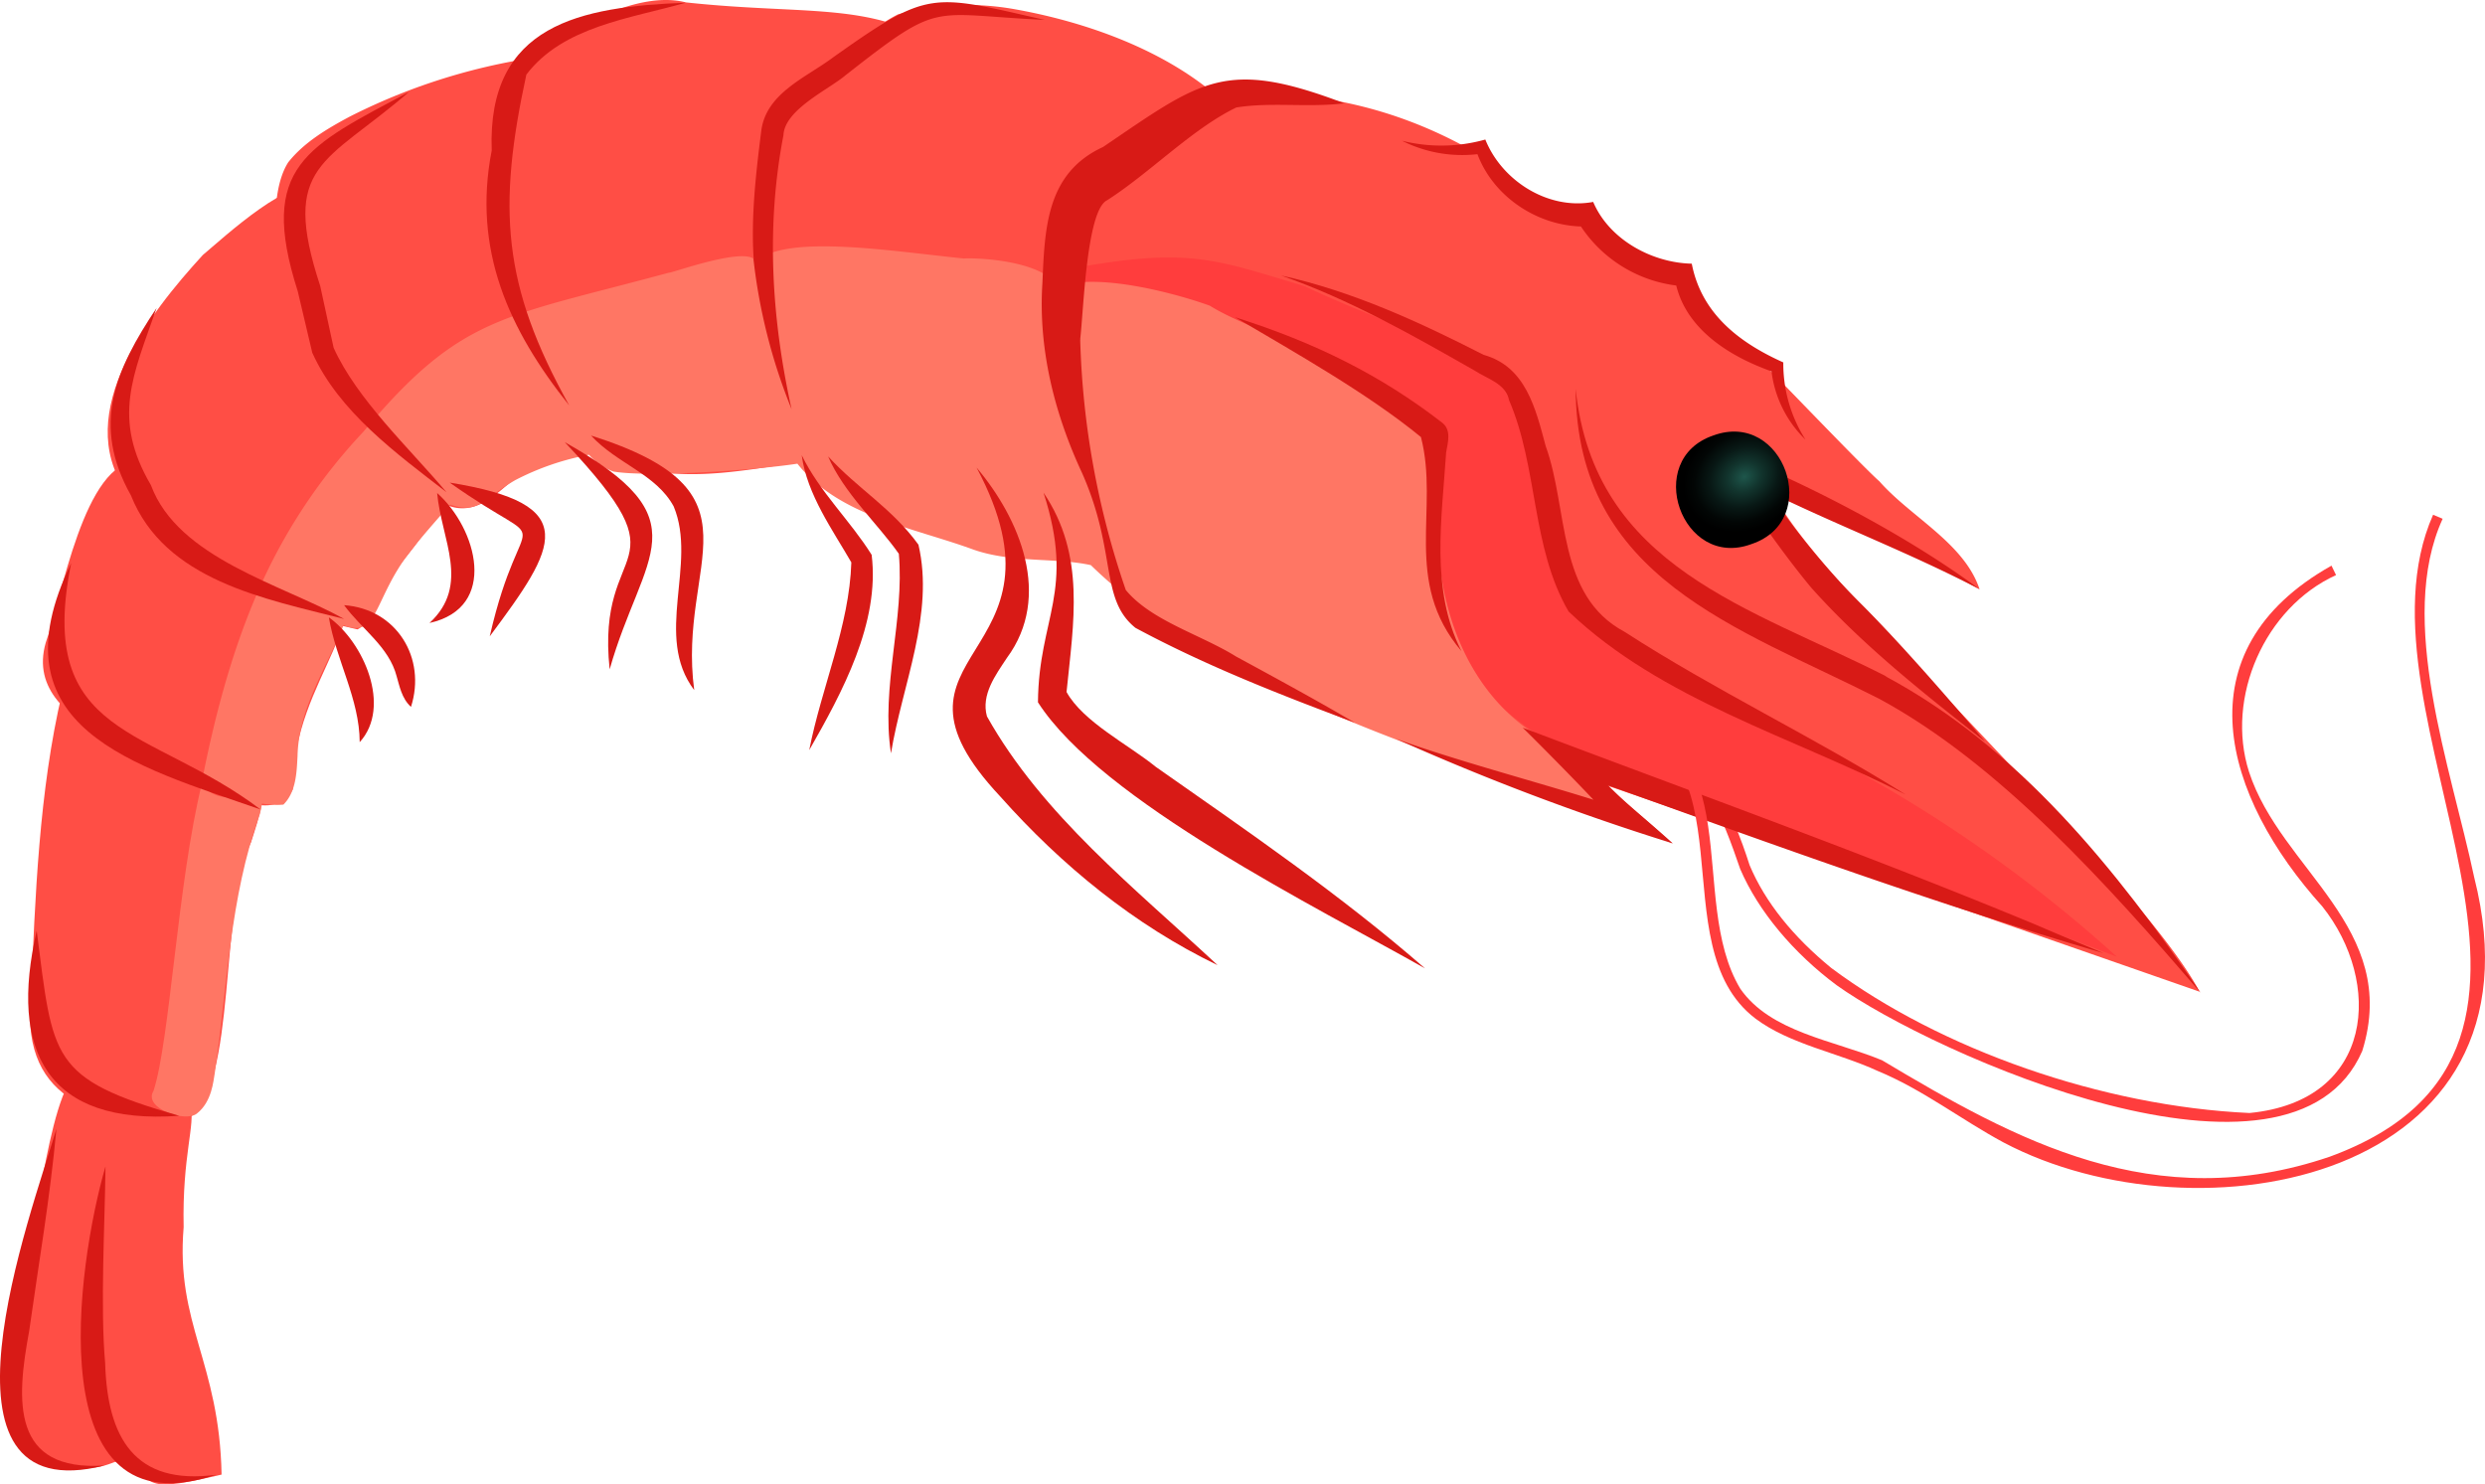 <svg id="pizza" xmlns="http://www.w3.org/2000/svg" xmlns:xlink="http://www.w3.org/1999/xlink" viewBox="0 0 472.548 282.296"><defs><radialGradient id="radial-gradient" cx="-1994.447" cy="2680.6" r="12.024" gradientTransform="matrix(-0.407, -0.727, 0.873, -0.488, -2132.34, 907.728)" gradientUnits="userSpaceOnUse"><stop offset="0" stop-color="#1e564b"/><stop offset="0.27" stop-color="#12352e"/><stop offset="0.562" stop-color="#081815"/><stop offset="0.816" stop-color="#020605"/><stop offset="1"/></radialGradient></defs><g id="shrimp_shell"><g id="_Layer_copy_10" data-name=" Layer copy 10"><path d="M722.78,1192.238c-1.547,18.488,6.799,25.601,7.215,47.049-13.964,3.259-13.013,2.226-17.465-2.648-1.538-.612-2.699.343-4.767.918-4.497,1.35-12.654-.31-16.03-3.312-3.789-10.443-.463-22.227.922-33.009,1.815-6.242,4.995-39.041,11.142-38.785C733.128,1168.072,722.183,1165.055,722.78,1192.238Z" transform="translate(-687.857 -958.872)" style="fill:#ff4e45"/><path d="M693.741,1148.706c-2.018,20.03,13.704,24.182,30.088,22.765,9.174-6.303,5.654-39.8,11.764-52.42,1.485-4.695,3.558-10.08.999-14.401-.314-3.688-35.823-17.915-36.931-13.986C695.283,1109.207,694.53,1129.559,693.741,1148.706Z" transform="translate(-687.857 -958.872)" style="fill:#ff4e45"/><path d="M696.554,1081.09c-5.059,17.675,26.995,22.106,37.941,29.792,2.84,1.996,7.526,1.429,9.042-1.921-.189-21.936,18.678-32.97,5.383-44.901-6.191-5.846-14.292-9.344-22.26-12.555-3.774-1.528-8.285-4.423-12.372-4.971C703.824,1046.362,699.563,1072.762,696.554,1081.09Z" transform="translate(-687.857 -958.872)" style="fill:#ff4e45"/><path d="M726.433,1007.356c-10.24,11.152-24.812,29.956-14.649,44.834,7.534,17.629,27.265,22.538,44.057,26.369,1.645-.587,3.567-5.694,4.462-7.223,2.908-4.935,7.34-8.834,9.832-14.065,3.609-9.442-3.838-18.226-8.774-25.802-5.129-8.219-8.027-17.715-11.07-27.074-.707-2.356-.768-7.38-2.204-9.051C744.18,991.194,730.133,1004.283,726.433,1007.356Z" transform="translate(-687.857 -958.872)" style="fill:#ff4e45"/><path d="M754.39,981.032c-4.386,2.344-8.707,4.902-11.722,8.702-5.049,7.913-1.468,27.616,4.034,35.21,5.078,7.581,10.126,18.486,18.189,23.256,3.522,2.865,6.414,7.833,11.666,7.284,3.761-.382,6.544-3.552,9.585-5.866,4.043-2.708,8.416-4.628,12.463-7.478,5.855-4.139-3.635-10.862-3.966-16.319a86.308,86.308,0,0,1-2.06-37.343c-.324-10.409,14.628-20.641,3.911-19.478a115.378,115.378,0,0,0-42.1,12.033Z" transform="translate(-687.857 -958.872)" style="fill:#ff4e45"/><path d="M818.287,959.326c-9.197-2.328-20.663,4.896-27.34,8.162-4.981,3.317-1.828,6.665-7.947,14.9-.805.895-7.764,11.156-5.424,15.683.793,4.198,2.994,18.059,12.66,28.324,4.417,3.67,7.34,9.983,9.692,14.086,8.099,12.977,28.273,7.854,42.267,5.941,1.713-.514,1.889-1.641,1.447-3.423a92.842,92.842,0,0,1,1.884-43.804c.701-6.841,10.262-28.342,22.422-30.452C854.59,958.933,841.838,961.874,818.287,959.326Z" transform="translate(-687.857 -958.872)" style="fill:#ff4e45"/><path d="M880.926,960.645a50.399,50.399,0,0,0-22.313.956c-12.862,6.617-20.843,22.647-24.575,36.188,2.93,20.179,10.93,50.556,29.492,61.372,9.892,5.108,21.427,4.96,32.286,6.136,5.299.23,6.717.131,9.607-4.239,11.317-18.76,30.405-37.145,27.436-60.721C928.849,976.094,902.738,964.555,880.926,960.645Z" transform="translate(-687.857 -958.872)" style="fill:#ff4e45"/><path d="M888.538,1006.22c5.562-10.868,12.036-23.832,24.342-28.414,19.262-3.028,38.415-.047,56.348,10.538,4.644,3.182,4.537,4.381,9.335,7.143,4.451,2.539,6.014,2.303,9.964,5.04,4.503,3.178,3.483,4.137,7.159,6.582,5.342,3.486,8.572,1.956,12.068,5.669,4.131,8.472,7.13,9.906,16.007,15.833.073-.069,18.522,19.233,21.487,21.799,6.02,6.831,16.13,11.733,19.049,20.523-10.642-6.05-16.099-8.054-28.951-13.534-4.121-1.751-9.279-4.312-10.05-4.547,6.056,15.038,68.856,72.107,80.842,94.61-65.037-22.684-112.644-39.256-112.927-39.264,2.759,2.347,10.964,9.456,12.613,11.062-29.791-16.177-100.541-30.049-110.253-57.577-1.484-9.454-6.344-38.392-7.475-40.76A18.066,18.066,0,0,1,888.538,1006.22Z" transform="translate(-687.857 -958.872)" style="fill:#ff4e45"/></g><g id="_Layer_copy_10-2" data-name=" Layer copy 10-2"><path d="M737.237,1113.795c-5.711,15.816-6.148,32.71-8.556,49.262-.252,1.337-.513,5.29-3.34,7.54-2.107,1.847-10.371-.949-8.29-4.282,3.116-9.527,4.592-39.761,9.184-58.369C731.682,1115.042,739.874,1103.758,737.237,1113.795Z" transform="translate(-687.857 -958.872)" style="fill:#ff7664"/><path d="M936.006,1013.308c8.157,3.995,22.221,9.158,31.303,12.968,14.643,9.425,9.537,30.989,18.193,44.266,14.606,17.701,38.523,24.575,57.767,36.261a263.267,263.267,0,0,1,47.152,34.031c-35.586-14.017-72.847-24.122-107.371-40.512-19.116-11.257-29.417-30.951-38.815-50.122-11.787-14.998-31.099-22.088-48.128-29.816-4.566-1.057-12.557-8.23-4.354-10.459C914.09,1005.786,919.038,1008.27,936.006,1013.308Z" transform="translate(-687.857 -958.872)" style="fill:#ff3d3d"/><path d="M736.201,1073.016a105.868,105.868,0,0,1,20.773-32.058,14.981,14.981,0,0,0,1.363,1.739,14.981,14.981,0,0,1-1.363-1.739c18.564-22.15,26.331-21.633,58.07-30.228.42.154,15.3-5.341,16.547-2.12,5.747-5.274,25.739-1.984,39.562-.578,1.773-.159,14.71.16,17.949,5.351,8.01-2.872,23.787,1.777,28.825,3.626,9.374,5.871,32.617,11.593,40.253,21.161,5.407,6.034,4.222,12.507,3.089,21.952.296,20.736,10.563,39.226,31.301,43.6-4.459,2.413-2.423,7.638,2.735,10.198-30.959-10.27-75.134-23.342-100.013-47.577-6.606-1.472-14.915-.378-22.266-2.934-11.545-4.238-25.63-6.36-33.535-16.36-8.528,1.3-28.446,2.61-34.992,1.494a11.63,11.63,0,0,1-4.644-3.182,49.941,49.941,0,0,0-14.01,4.813c-6.407,3.698-6.917,6.513-12.378,4.65-2.27,2.549-5.713,6.478-7.627,8.967-6.989,8.915-6.019,16.656-12.659,13.98-3.215,8.109-8.538,15.731-8.742,24.851-.166,3.179-.277,6.854-2.684,9.257-4.755.494-11.253-2.178-15.584-4.006C728.508,1095.917,731.551,1084.124,736.201,1073.016Z" transform="translate(-687.857 -958.872)" style="fill:#ff7664"/></g><g id="_Layer_copy_10-3" data-name=" Layer copy 10-3"><path d="M1037.13,1146.234c-8.234-6.119-14.927-14.102-18.364-22.129-2.996-8.579-7.973-24.222-19.709-19.764l-1.007-1.799c12.965-5.34,19.402,11.124,22.506,20.839,2.97,7.093,8.36,13.693,15.541,19.568,20.757,15.481,51.558,26.311,79.534,27.578,23.91-2.322,25.229-24.991,13.845-39.27-18.826-20.87-27.189-48.569,1.738-64.819l.866,1.795c-13.556,6.171-21.074,23.277-16.548,37.42,6.087,18.718,28.822,29.589,21.536,53.068C1123.611,1189.796,1055.273,1159.23,1037.13,1146.234Z" transform="translate(-687.857 -958.872)" style="fill:#ff3d3d"/><path d="M886.524,962.653c-22.112-1.019-19.551-3.842-37.881,10.533-3.122,2.665-11.586,6.513-11.803,11.388-3.355,17.443-2.254,34.95,1.545,52.113a107.764,107.764,0,0,1-7.271-28.728l.064.214c-.533-8.151.421-16.329,1.443-24.434.924-7.188,8.582-10.141,13.649-13.95C864.63,956.759,864.883,957.757,886.524,962.653Z" transform="translate(-687.857 -958.872)" style="fill:#d81a16"/><path d="M796.102,1035.98c-11.521-14.425-18.421-29.63-14.741-48.478-.905-24.009,16.953-27.363,36.854-28.108-10.49,3.009-23.267,4.464-30.265,13.662C782.447,998.43,783.349,1013.101,796.102,1035.98Z" transform="translate(-687.857 -958.872)" style="fill:#d81a16"/><path d="M765.638,976.347c-15.906,13.741-24.533,13.623-16.886,36.915l2.547,11.749c4.444,9.825,14.285,18.964,21.458,27.457-9.541-7.361-20.479-15.331-25.518-26.518l-2.761-11.685C736.847,990.408,746.295,986.73,765.638,976.347Z" transform="translate(-687.857 -958.872)" style="fill:#d81a16"/><path d="M717.641,1017.42c-4.491,12.882-8.554,20.965-1.085,33.712,5.169,13.95,24.9,18.859,36.728,25.441-15.165-3.852-34.09-7.322-40.536-23.504C705.228,1039.684,709.715,1029.278,717.641,1017.42Z" transform="translate(-687.857 -958.872)" style="fill:#d81a16"/><path d="M701.395,1065.955c-6.808,33.469,14.918,30.868,36.013,46.854C713.325,1104.445,686.161,1097.331,701.395,1065.955Z" transform="translate(-687.857 -958.872)" style="fill:#d81a16"/><path d="M694.835,1135.864c3.158,24.36,2.409,28.087,27.097,35.196C696.835,1172.852,689.546,1158.838,694.835,1135.864Z" transform="translate(-687.857 -958.872)" style="fill:#d81a16"/><path d="M991.601,990.079" transform="translate(-687.857 -958.872)" style="fill:#fc8d5f"/><path d="M707.763,1237.556c-35.144,8.917-14.06-47.608-9.181-64.015-1.167,12.911-3.391,25.719-5.192,38.54C690.943,1225.236,689.97,1238.79,707.763,1237.556Z" transform="translate(-687.857 -958.872)" style="fill:#d81a16"/><path d="M728.933,1239.325c-33.872,11.29-26.459-39.917-21.015-58.641-.117,10.962-1.014,26.64-.065,37.421C708.276,1232.266,713.448,1241.406,728.933,1239.325Z" transform="translate(-687.857 -958.872)" style="fill:#d81a16"/><path d="M1075.319,1134.862c-32.279-13.422-65.243-25.238-97.908-37.61,3.642,3.576,9.889,9.918,13.453,13.704-11.493-3.6-26.302-7.512-37.569-11.6a473.088,473.088,0,0,0,52.67,19.907c-6.268-5.636-7.866-6.604-12.33-11.053,31.983,11.503,62.493,22.608,94.189,31.909C1083.703,1138.368,1079.509,1136.685,1075.319,1134.862Zm-75.827-21.453Z" transform="translate(-687.857 -958.872)" style="fill:#d81a16"/><path d="M1041.925,1073.867a142.822,142.822,0,0,1-17.747-21.474c14.852,7.167,26.676,11.556,40.119,18.539-14.116-10.47-34.106-20.905-51.661-27.588,6.239,8.96,12.593,18.772,19.624,27.26,9.786,10.977,21.465,20.171,33.075,29.292C1054.2,1086.758,1046.938,1078.899,1041.925,1073.867Z" transform="translate(-687.857 -958.872)" style="fill:#d81a16"/><path d="M1031.196,1042.488a26.967,26.967,0,0,1-4.227-14.7c-8.307-3.716-15.568-9.241-17.404-18.775-7.565-.157-15.709-4.576-18.747-11.742-8.537,1.583-17.354-3.989-20.512-11.865a30.899,30.899,0,0,1-15.853.23,25.488,25.488,0,0,0,14.355,2.554c3.013,8.014,11.196,13.495,19.677,13.75a25.567,25.567,0,0,0,18.126,11.227c2.079,8.481,10.275,13.538,18.114,16.321A21.822,21.822,0,0,0,1031.196,1042.488Zm-42.707-40.689Zm17.989,11.082Z" transform="translate(-687.857 -958.872)" style="fill:#d81a16"/><path d="M931.469,1011.261c13.494,2.953,26.333,8.857,38.525,15.095,7.998,2.221,9.88,10.201,11.788,17.333,4.376,12.087,2.045,28.429,14.996,35.327,17.209,11.129,36.042,20.044,53.469,30.967-21.459-10.974-46.433-17.951-64.106-34.824-7.13-12.241-5.759-27.268-11.313-40.169-.682-3.204-4.053-4.013-6.551-5.644C956.453,1022.624,944.561,1015.829,931.469,1011.261Z" transform="translate(-687.857 -958.872)" style="fill:#d81a16"/><path d="M965.753,1082.682c-11.273-13.285-4.139-27.007-7.689-40.696-10.149-8.299-23.576-15.848-35.323-22.781,15.276,4.846,27.683,11.02,39.297,20,1.868,1.4,1.162,3.714.819,5.684C962.055,1057.457,959.809,1070.972,965.753,1082.682Z" transform="translate(-687.857 -958.872)" style="fill:#d81a16"/><path d="M922.922,1083.727c-6.666-4.162-16.137-6.782-20.983-12.658a158.81,158.81,0,0,1-8.676-47.871.215.215,0,0,1-.009.283c.646-5.003,1.164-24.583,5.113-26.516,8.15-5.202,16.184-13.591,24.584-17.653,6.682-1.072,13.652.057,20.539-.797-22.662-8.605-27.103-4.423-45.879,8.311-10.832,4.98-11.078,15.513-11.534,25.969-.798,12.427,2.297,24.758,7.547,36.023,6.69,15.128,3.312,23.94,10.15,29.451,13.366,7.193,27.49,12.712,41.691,18.02C938.096,1091.966,930.509,1087.847,922.922,1083.727Z" transform="translate(-687.857 -958.872)" style="fill:#d81a16"/><path d="M1106.343,1147.68c-17.704-20.553-38.304-43.598-61.206-55.96-26.826-13.612-57.464-22.81-57.652-58.895,3.503,34.062,33.343,41.539,59.261,54.769l-.42-.154C1071.74,1101.01,1090.352,1124.278,1106.343,1147.68Z" transform="translate(-687.857 -958.872)" style="fill:#d81a16"/><path d="M1021.659,1152.56c-18.465-14.067.135-51.497-28.421-57.025l.274-2.043c27.763,6,14.902,36.103,25.276,53.393,5.763,8.309,17.744,9.801,26.968,13.616,25.434,15.197,51.739,29.712,85.118,18.337,57.009-20.852,2.582-83.469,19.661-122.076l1.816.762c-8.786,19.261,1.552,47.161,6.011,68.235,14.602,57.812-52.612,69.867-89.519,50.364-8.075-4.346-15.402-10.084-23.927-13.595C1037.381,1159.046,1028.231,1157.497,1021.659,1152.56Z" transform="translate(-687.857 -958.872)" style="fill:#ff3d3d"/><path d="M845.331,1045.668c5.754,6.257,12.154,9.845,17.18,16.788,3.07,13.18-3.061,26.507-5.226,39.671-1.952-12.722,2.608-25.53,1.495-37.944C854.778,1058.473,848.305,1052.619,845.331,1045.668Z" transform="translate(-687.857 -958.872)" style="fill:#d81a16"/><path d="M840.314,1045.446c3.398,6.964,9.246,12.446,13.296,18.935,1.592,12.923-5.597,26.148-11.87,37.136,2.341-11.956,7.645-23.681,8.007-35.696C846.319,1059.846,841.293,1052.903,840.314,1045.446Z" transform="translate(-687.857 -958.872)" style="fill:#d81a16"/><path d="M800.245,1041.694c34.056,10.787,16.334,23.766,19.625,48.413-7.755-10.279.65-23.962-3.901-34.923C812.618,1048.999,805.177,1047.077,800.245,1041.694Z" transform="translate(-687.857 -958.872)" style="fill:#d81a16"/><path d="M795.255,1042.958c26.574,14.948,14.864,20.892,8.534,43.198C801.085,1060.82,818.974,1068.149,795.255,1042.958Z" transform="translate(-687.857 -958.872)" style="fill:#d81a16"/><path d="M773.377,1050.648c25.415,4.09,20.362,12.144,7.61,29.233C787.179,1052.761,794.018,1065.276,773.377,1050.648Z" transform="translate(-687.857 -958.872)" style="fill:#d81a16"/><path d="M770.983,1052.627c7.579,6.736,11.724,21.788-1.451,24.716C777.39,1070.081,771.777,1061.494,770.983,1052.627Z" transform="translate(-687.857 -958.872)" style="fill:#d81a16"/><path d="M753.292,1073.954c10.024.726,15.684,10.093,12.718,19.342-1.791-1.61-2.211-4.099-2.726-5.812C761.826,1081.851,756.621,1078.511,753.292,1073.954Z" transform="translate(-687.857 -958.872)" style="fill:#d81a16"/><path d="M750.393,1076.272c6.58,4.655,12.01,16.986,5.865,23.734C756.221,1091.799,751.774,1084.449,750.393,1076.272Z" transform="translate(-687.857 -958.872)" style="fill:#d81a16"/><path d="M873.564,1047.791c8.265,9.799,14.402,24.486,5.773,36.182-2.15,3.26-4.95,6.996-3.801,11.134,10.542,18.781,28.163,32.682,43.852,47.302-15.829-7.621-29.706-19.004-41.339-32.088C851.798,1082.295,893.25,1084.745,873.564,1047.791Z" transform="translate(-687.857 -958.872)" style="fill:#d81a16"/><path d="M886.295,1052.56c8.06,11.915,5.694,24.719,4.377,37.908,3.154,5.684,11.726,9.974,16.974,14.235,17.39,12.196,35.135,24.331,51.196,38.327-20.311-11.505-61.578-31.848-73.606-50.603C885.371,1076.231,892.378,1071.419,886.295,1052.56Z" transform="translate(-687.857 -958.872)" style="fill:#d81a16"/></g><path d="M1013.677,1041.678c13.376-4.903,20.808,16.119,7.231,20.662C1007.672,1067.248,1000.24,1046.226,1013.677,1041.678Z" transform="translate(-687.857 -958.872)" style="fill:url(#radial-gradient)"/></g></svg>